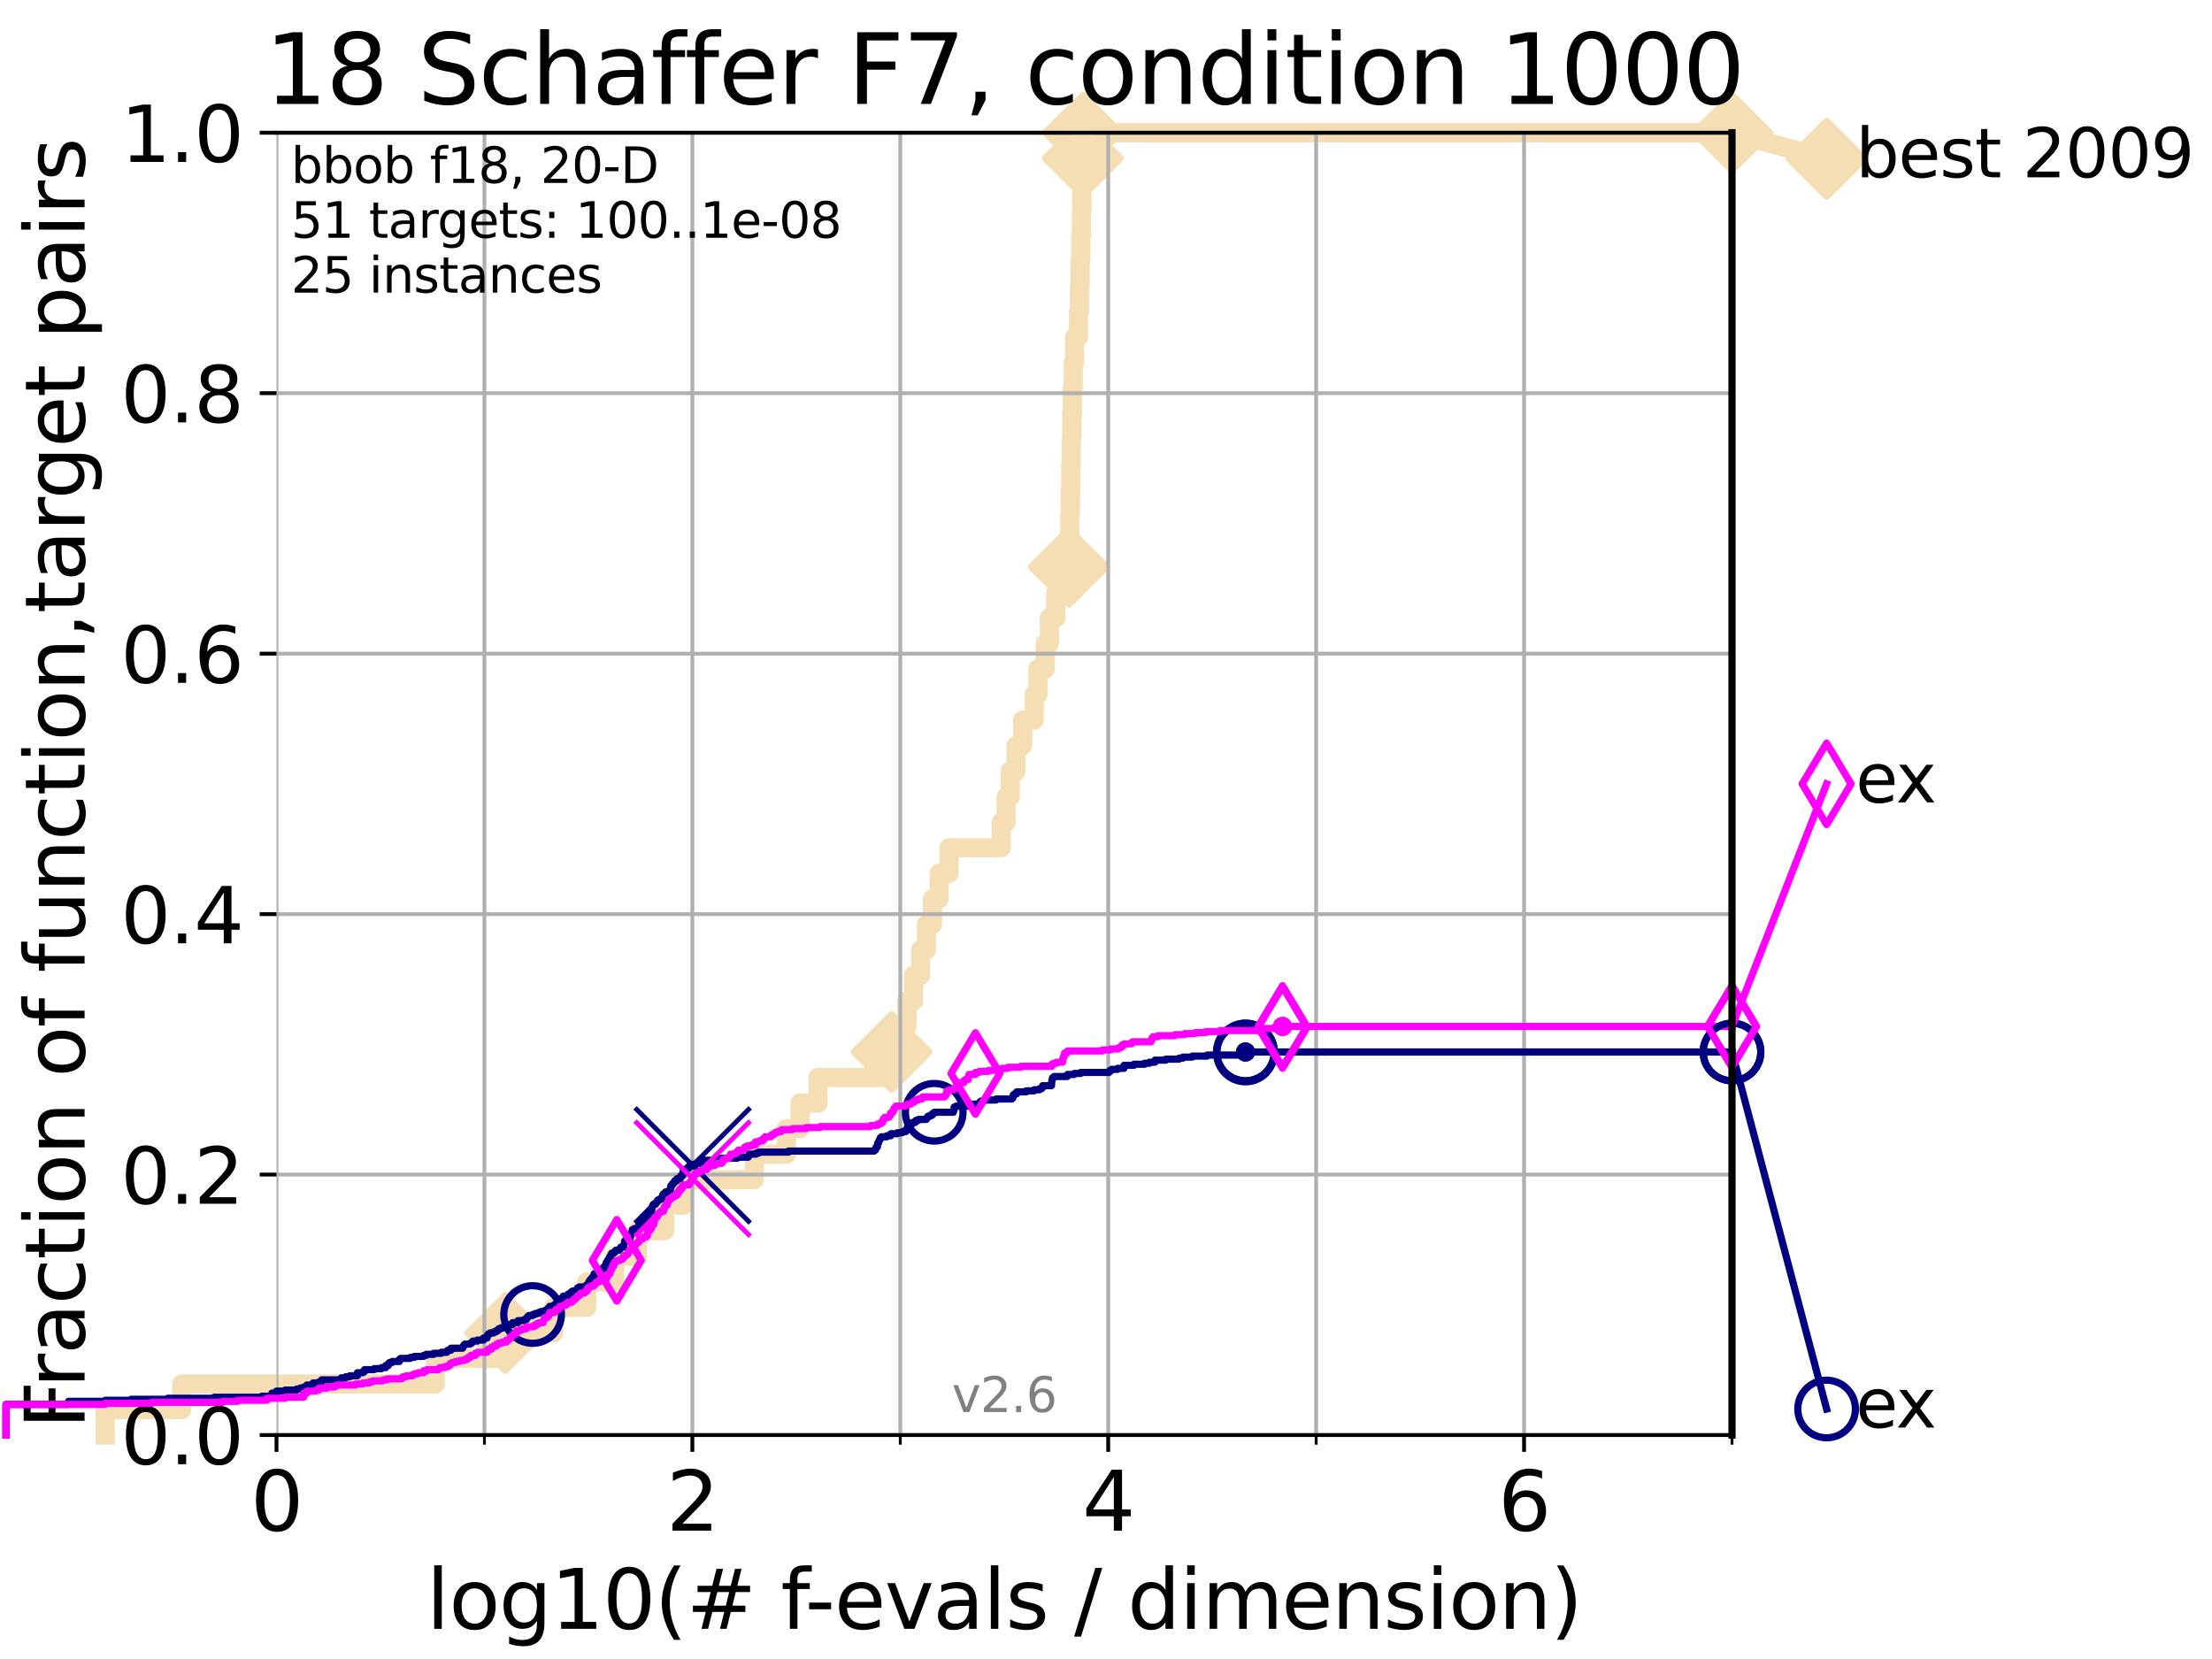 <?xml version="1.0" encoding="utf-8" standalone="no"?>
<!DOCTYPE svg PUBLIC "-//W3C//DTD SVG 1.1//EN"
  "http://www.w3.org/Graphics/SVG/1.1/DTD/svg11.dtd">
<svg xmlns:xlink="http://www.w3.org/1999/xlink" width="460.8pt" height="345.6pt" viewBox="0 0 460.8 345.6" xmlns="http://www.w3.org/2000/svg" version="1.1">
 <defs>
  <style type="text/css">*{stroke-linejoin: round; stroke-linecap: butt}</style>
 </defs>
 <g id="figure_1">
  <g id="patch_1">
   <path d="M 0 345.6 
L 460.8 345.6 
L 460.8 0 
L 0 0 
z
" style="fill: #ffffff"/>
  </g>
  <g id="axes_1">
   <g id="patch_2">
    <path d="M 57.6 298.944 
L 360.806 298.944 
L 360.806 27.648 
L 57.6 27.648 
z
" style="fill: #ffffff"/>
   </g>
   <g id="line2d_1">
    <path d="M 21.912 298.944 
L 21.912 293.624 
L 37.851 293.624 
L 37.851 288.305 
L 90.668 288.305 
L 90.668 282.985 
L 105.263 282.985 
L 105.263 277.666 
L 115.315 277.666 
L 115.315 272.346 
L 122.229 272.346 
L 122.229 267.027 
L 128.023 267.027 
L 128.023 261.707 
L 132.812 261.707 
L 132.812 256.388 
L 138.477 256.388 
L 138.477 251.068 
L 142.425 251.068 
L 142.425 245.749 
L 157.137 245.749 
L 157.137 240.429 
L 163.83 240.429 
L 163.83 235.11 
L 166.656 235.11 
L 166.656 229.79 
L 170.391 229.79 
L 170.391 224.471 
L 185.752 224.471 
L 185.752 219.151 
L 187.128 219.151 
L 187.128 213.832 
L 188.929 213.832 
L 188.929 208.512 
L 190.322 208.512 
L 190.322 203.192 
L 191.786 203.192 
L 191.786 197.873 
L 192.995 197.873 
L 192.995 192.553 
L 194.244 192.553 
L 194.244 187.234 
L 195.644 187.234 
L 195.644 181.914 
L 197.71 181.914 
L 197.71 176.595 
L 208.56 176.595 
L 208.56 171.275 
L 209.596 171.275 
L 209.596 165.956 
L 210.447 165.956 
L 210.447 160.636 
L 211.662 160.636 
L 211.662 155.317 
L 213.039 155.317 
L 213.039 149.997 
L 215.437 149.997 
L 215.437 144.678 
L 216.212 144.678 
L 216.212 139.358 
L 217.735 139.358 
L 217.735 134.039 
L 218.613 134.039 
L 218.613 128.719 
L 219.951 128.719 
L 219.951 123.4 
L 220.273 123.4 
L 220.273 118.08 
L 222.66 118.08 
L 222.66 112.76 
L 222.844 112.76 
L 222.844 107.441 
L 222.972 107.441 
L 222.972 102.121 
L 223.078 102.121 
L 223.078 96.802 
L 223.157 96.802 
L 223.157 91.482 
L 223.258 91.482 
L 223.258 86.163 
L 223.386 86.163 
L 223.386 80.843 
L 223.565 80.843 
L 223.565 75.524 
L 223.849 75.524 
L 223.849 70.204 
L 224.676 70.204 
L 224.676 64.885 
L 224.873 64.885 
L 224.873 59.565 
L 225.009 59.565 
L 225.009 54.246 
L 225.16 54.246 
L 225.16 48.926 
L 225.262 48.926 
L 225.262 43.607 
L 225.376 43.607 
L 225.376 38.287 
L 225.475 38.287 
L 225.475 32.968 
L 225.579 32.968 
L 225.579 27.648 
L 360.806 27.648 
" style="fill: none; stroke: #f5deb3; stroke-width: 4; stroke-linecap: square"/>
   </g>
   <g id="line2d_2">
    <defs>
     <path id="mba605bbb04" d="M -0 7.778 
L 7.778 0 
L 0 -7.778 
L -7.778 -0 
z
" style="stroke: #f5deb3; stroke-width: 1.5; stroke-linejoin: miter"/>
    </defs>
    <g>
     <use xlink:href="#mba605bbb04" x="105.263" y="277.666" style="fill: #f5deb3; stroke: #f5deb3; stroke-width: 1.5; stroke-linejoin: miter"/>
     <use xlink:href="#mba605bbb04" x="185.752" y="219.151" style="fill: #f5deb3; stroke: #f5deb3; stroke-width: 1.5; stroke-linejoin: miter"/>
     <use xlink:href="#mba605bbb04" x="222.66" y="118.08" style="fill: #f5deb3; stroke: #f5deb3; stroke-width: 1.5; stroke-linejoin: miter"/>
     <use xlink:href="#mba605bbb04" x="225.579" y="32.968" style="fill: #f5deb3; stroke: #f5deb3; stroke-width: 1.5; stroke-linejoin: miter"/>
     <use xlink:href="#mba605bbb04" x="225.579" y="27.648" style="fill: #f5deb3; stroke: #f5deb3; stroke-width: 1.5; stroke-linejoin: miter"/>
     <use xlink:href="#mba605bbb04" x="360.806" y="27.648" style="fill: #f5deb3; stroke: #f5deb3; stroke-width: 1.5; stroke-linejoin: miter"/>
    </g>
   </g>
   <g id="line2d_3">
    <path style="fill: none; stroke: #f5deb3; stroke-width: 4; stroke-linecap: square"/>
    <g/>
   </g>
   <g id="line2d_4">
    <path d="M 360.806 27.648 
L 380.515 33.074 
" style="fill: none; stroke: #f5deb3; stroke-width: 4; stroke-linecap: square"/>
    <g>
     <use xlink:href="#mba605bbb04" x="360.806" y="27.648" style="fill: #f5deb3; stroke: #f5deb3; stroke-width: 1.5; stroke-linejoin: miter"/>
     <use xlink:href="#mba605bbb04" x="380.515" y="33.074" style="fill: #f5deb3; stroke: #f5deb3; stroke-width: 1.5; stroke-linejoin: miter"/>
    </g>
   </g>
   <g id="matplotlib.axis_1">
    <g id="xtick_1">
     <g id="line2d_5">
      <path d="M 57.6 298.944 
L 57.6 27.648 
" clip-path="url(#pf783a9d2e0)" style="fill: none; stroke: #b0b0b0; stroke-width: 0.8; stroke-linecap: square"/>
     </g>
     <g id="line2d_6">
      <defs>
       <path id="mb8d4fe29da" d="M 0 0 
L 0 3.5 
" style="stroke: #000000; stroke-width: 0.8"/>
      </defs>
      <g>
       <use xlink:href="#mb8d4fe29da" x="57.6" y="298.944" style="stroke: #000000; stroke-width: 0.8"/>
      </g>
     </g>
     <g id="text_1">
      <!-- 0 -->
      <g transform="translate(52.192 318.861)scale(0.17 -0.17)">
       <defs>
        <path id="DejaVuSans-30" d="M 2034 4250 
Q 1547 4250 1301 3770 
Q 1056 3291 1056 2328 
Q 1056 1369 1301 889 
Q 1547 409 2034 409 
Q 2525 409 2770 889 
Q 3016 1369 3016 2328 
Q 3016 3291 2770 3770 
Q 2525 4250 2034 4250 
z
M 2034 4750 
Q 2819 4750 3233 4129 
Q 3647 3509 3647 2328 
Q 3647 1150 3233 529 
Q 2819 -91 2034 -91 
Q 1250 -91 836 529 
Q 422 1150 422 2328 
Q 422 3509 836 4129 
Q 1250 4750 2034 4750 
z
" transform="scale(0.016)"/>
       </defs>
       <use xlink:href="#DejaVuSans-30"/>
      </g>
     </g>
    </g>
    <g id="xtick_2">
     <g id="line2d_7">
      <path d="M 144.23 298.944 
L 144.23 27.648 
" clip-path="url(#pf783a9d2e0)" style="fill: none; stroke: #b0b0b0; stroke-width: 0.8; stroke-linecap: square"/>
     </g>
     <g id="line2d_8">
      <g>
       <use xlink:href="#mb8d4fe29da" x="144.23" y="298.944" style="stroke: #000000; stroke-width: 0.8"/>
      </g>
     </g>
     <g id="text_2">
      <!-- 2 -->
      <g transform="translate(138.822 318.861)scale(0.17 -0.17)">
       <defs>
        <path id="DejaVuSans-32" d="M 1228 531 
L 3431 531 
L 3431 0 
L 469 0 
L 469 531 
Q 828 903 1448 1529 
Q 2069 2156 2228 2338 
Q 2531 2678 2651 2914 
Q 2772 3150 2772 3378 
Q 2772 3750 2511 3984 
Q 2250 4219 1831 4219 
Q 1534 4219 1204 4116 
Q 875 4013 500 3803 
L 500 4441 
Q 881 4594 1212 4672 
Q 1544 4750 1819 4750 
Q 2544 4750 2975 4387 
Q 3406 4025 3406 3419 
Q 3406 3131 3298 2873 
Q 3191 2616 2906 2266 
Q 2828 2175 2409 1742 
Q 1991 1309 1228 531 
z
" transform="scale(0.016)"/>
       </defs>
       <use xlink:href="#DejaVuSans-32"/>
      </g>
     </g>
    </g>
    <g id="xtick_3">
     <g id="line2d_9">
      <path d="M 230.861 298.944 
L 230.861 27.648 
" clip-path="url(#pf783a9d2e0)" style="fill: none; stroke: #b0b0b0; stroke-width: 0.8; stroke-linecap: square"/>
     </g>
     <g id="line2d_10">
      <g>
       <use xlink:href="#mb8d4fe29da" x="230.861" y="298.944" style="stroke: #000000; stroke-width: 0.8"/>
      </g>
     </g>
     <g id="text_3">
      <!-- 4 -->
      <g transform="translate(225.453 318.861)scale(0.17 -0.17)">
       <defs>
        <path id="DejaVuSans-34" d="M 2419 4116 
L 825 1625 
L 2419 1625 
L 2419 4116 
z
M 2253 4666 
L 3047 4666 
L 3047 1625 
L 3713 1625 
L 3713 1100 
L 3047 1100 
L 3047 0 
L 2419 0 
L 2419 1100 
L 313 1100 
L 313 1709 
L 2253 4666 
z
" transform="scale(0.016)"/>
       </defs>
       <use xlink:href="#DejaVuSans-34"/>
      </g>
     </g>
    </g>
    <g id="xtick_4">
     <g id="line2d_11">
      <path d="M 317.491 298.944 
L 317.491 27.648 
" clip-path="url(#pf783a9d2e0)" style="fill: none; stroke: #b0b0b0; stroke-width: 0.8; stroke-linecap: square"/>
     </g>
     <g id="line2d_12">
      <g>
       <use xlink:href="#mb8d4fe29da" x="317.491" y="298.944" style="stroke: #000000; stroke-width: 0.8"/>
      </g>
     </g>
     <g id="text_4">
      <!-- 6 -->
      <g transform="translate(312.083 318.861)scale(0.17 -0.17)">
       <defs>
        <path id="DejaVuSans-36" d="M 2113 2584 
Q 1688 2584 1439 2293 
Q 1191 2003 1191 1497 
Q 1191 994 1439 701 
Q 1688 409 2113 409 
Q 2538 409 2786 701 
Q 3034 994 3034 1497 
Q 3034 2003 2786 2293 
Q 2538 2584 2113 2584 
z
M 3366 4563 
L 3366 3988 
Q 3128 4100 2886 4159 
Q 2644 4219 2406 4219 
Q 1781 4219 1451 3797 
Q 1122 3375 1075 2522 
Q 1259 2794 1537 2939 
Q 1816 3084 2150 3084 
Q 2853 3084 3261 2657 
Q 3669 2231 3669 1497 
Q 3669 778 3244 343 
Q 2819 -91 2113 -91 
Q 1303 -91 875 529 
Q 447 1150 447 2328 
Q 447 3434 972 4092 
Q 1497 4750 2381 4750 
Q 2619 4750 2861 4703 
Q 3103 4656 3366 4563 
z
" transform="scale(0.016)"/>
       </defs>
       <use xlink:href="#DejaVuSans-36"/>
      </g>
     </g>
    </g>
    <g id="xtick_5">
     <g id="line2d_13">
      <path d="M 100.915 298.944 
L 100.915 27.648 
" clip-path="url(#pf783a9d2e0)" style="fill: none; stroke: #b0b0b0; stroke-width: 0.8; stroke-linecap: square"/>
     </g>
     <g id="line2d_14">
      <defs>
       <path id="mcd663e1b2a" d="M 0 0 
L 0 2 
" style="stroke: #000000; stroke-width: 0.6"/>
      </defs>
      <g>
       <use xlink:href="#mcd663e1b2a" x="100.915" y="298.944" style="stroke: #000000; stroke-width: 0.6"/>
      </g>
     </g>
    </g>
    <g id="xtick_6">
     <g id="line2d_15">
      <path d="M 187.546 298.944 
L 187.546 27.648 
" clip-path="url(#pf783a9d2e0)" style="fill: none; stroke: #b0b0b0; stroke-width: 0.8; stroke-linecap: square"/>
     </g>
     <g id="line2d_16">
      <g>
       <use xlink:href="#mcd663e1b2a" x="187.546" y="298.944" style="stroke: #000000; stroke-width: 0.6"/>
      </g>
     </g>
    </g>
    <g id="xtick_7">
     <g id="line2d_17">
      <path d="M 274.176 298.944 
L 274.176 27.648 
" clip-path="url(#pf783a9d2e0)" style="fill: none; stroke: #b0b0b0; stroke-width: 0.8; stroke-linecap: square"/>
     </g>
     <g id="line2d_18">
      <g>
       <use xlink:href="#mcd663e1b2a" x="274.176" y="298.944" style="stroke: #000000; stroke-width: 0.6"/>
      </g>
     </g>
    </g>
    <g id="xtick_8">
     <g id="line2d_19">
      <path d="M 360.806 298.944 
L 360.806 27.648 
" clip-path="url(#pf783a9d2e0)" style="fill: none; stroke: #b0b0b0; stroke-width: 0.8; stroke-linecap: square"/>
     </g>
     <g id="line2d_20">
      <g>
       <use xlink:href="#mcd663e1b2a" x="360.806" y="298.944" style="stroke: #000000; stroke-width: 0.6"/>
      </g>
     </g>
    </g>
    <g id="text_5">
     <!-- log10(# f-evals / dimension) -->
     <g transform="translate(88.823 339.314)scale(0.17 -0.17)">
      <defs>
       <path id="DejaVuSans-6c" d="M 603 4863 
L 1178 4863 
L 1178 0 
L 603 0 
L 603 4863 
z
" transform="scale(0.016)"/>
       <path id="DejaVuSans-6f" d="M 1959 3097 
Q 1497 3097 1228 2736 
Q 959 2375 959 1747 
Q 959 1119 1226 758 
Q 1494 397 1959 397 
Q 2419 397 2687 759 
Q 2956 1122 2956 1747 
Q 2956 2369 2687 2733 
Q 2419 3097 1959 3097 
z
M 1959 3584 
Q 2709 3584 3137 3096 
Q 3566 2609 3566 1747 
Q 3566 888 3137 398 
Q 2709 -91 1959 -91 
Q 1206 -91 779 398 
Q 353 888 353 1747 
Q 353 2609 779 3096 
Q 1206 3584 1959 3584 
z
" transform="scale(0.016)"/>
       <path id="DejaVuSans-67" d="M 2906 1791 
Q 2906 2416 2648 2759 
Q 2391 3103 1925 3103 
Q 1463 3103 1205 2759 
Q 947 2416 947 1791 
Q 947 1169 1205 825 
Q 1463 481 1925 481 
Q 2391 481 2648 825 
Q 2906 1169 2906 1791 
z
M 3481 434 
Q 3481 -459 3084 -895 
Q 2688 -1331 1869 -1331 
Q 1566 -1331 1297 -1286 
Q 1028 -1241 775 -1147 
L 775 -588 
Q 1028 -725 1275 -790 
Q 1522 -856 1778 -856 
Q 2344 -856 2625 -561 
Q 2906 -266 2906 331 
L 2906 616 
Q 2728 306 2450 153 
Q 2172 0 1784 0 
Q 1141 0 747 490 
Q 353 981 353 1791 
Q 353 2603 747 3093 
Q 1141 3584 1784 3584 
Q 2172 3584 2450 3431 
Q 2728 3278 2906 2969 
L 2906 3500 
L 3481 3500 
L 3481 434 
z
" transform="scale(0.016)"/>
       <path id="DejaVuSans-31" d="M 794 531 
L 1825 531 
L 1825 4091 
L 703 3866 
L 703 4441 
L 1819 4666 
L 2450 4666 
L 2450 531 
L 3481 531 
L 3481 0 
L 794 0 
L 794 531 
z
" transform="scale(0.016)"/>
       <path id="DejaVuSans-28" d="M 1984 4856 
Q 1566 4138 1362 3434 
Q 1159 2731 1159 2009 
Q 1159 1288 1364 580 
Q 1569 -128 1984 -844 
L 1484 -844 
Q 1016 -109 783 600 
Q 550 1309 550 2009 
Q 550 2706 781 3412 
Q 1013 4119 1484 4856 
L 1984 4856 
z
" transform="scale(0.016)"/>
       <path id="DejaVuSans-23" d="M 3272 2816 
L 2363 2816 
L 2100 1772 
L 3016 1772 
L 3272 2816 
z
M 2803 4594 
L 2478 3297 
L 3391 3297 
L 3719 4594 
L 4219 4594 
L 3897 3297 
L 4872 3297 
L 4872 2816 
L 3775 2816 
L 3519 1772 
L 4513 1772 
L 4513 1294 
L 3397 1294 
L 3072 0 
L 2572 0 
L 2894 1294 
L 1978 1294 
L 1656 0 
L 1153 0 
L 1478 1294 
L 494 1294 
L 494 1772 
L 1594 1772 
L 1856 2816 
L 850 2816 
L 850 3297 
L 1978 3297 
L 2297 4594 
L 2803 4594 
z
" transform="scale(0.016)"/>
       <path id="DejaVuSans-20" transform="scale(0.016)"/>
       <path id="DejaVuSans-66" d="M 2375 4863 
L 2375 4384 
L 1825 4384 
Q 1516 4384 1395 4259 
Q 1275 4134 1275 3809 
L 1275 3500 
L 2222 3500 
L 2222 3053 
L 1275 3053 
L 1275 0 
L 697 0 
L 697 3053 
L 147 3053 
L 147 3500 
L 697 3500 
L 697 3744 
Q 697 4328 969 4595 
Q 1241 4863 1831 4863 
L 2375 4863 
z
" transform="scale(0.016)"/>
       <path id="DejaVuSans-2d" d="M 313 2009 
L 1997 2009 
L 1997 1497 
L 313 1497 
L 313 2009 
z
" transform="scale(0.016)"/>
       <path id="DejaVuSans-65" d="M 3597 1894 
L 3597 1613 
L 953 1613 
Q 991 1019 1311 708 
Q 1631 397 2203 397 
Q 2534 397 2845 478 
Q 3156 559 3463 722 
L 3463 178 
Q 3153 47 2828 -22 
Q 2503 -91 2169 -91 
Q 1331 -91 842 396 
Q 353 884 353 1716 
Q 353 2575 817 3079 
Q 1281 3584 2069 3584 
Q 2775 3584 3186 3129 
Q 3597 2675 3597 1894 
z
M 3022 2063 
Q 3016 2534 2758 2815 
Q 2500 3097 2075 3097 
Q 1594 3097 1305 2825 
Q 1016 2553 972 2059 
L 3022 2063 
z
" transform="scale(0.016)"/>
       <path id="DejaVuSans-76" d="M 191 3500 
L 800 3500 
L 1894 563 
L 2988 3500 
L 3597 3500 
L 2284 0 
L 1503 0 
L 191 3500 
z
" transform="scale(0.016)"/>
       <path id="DejaVuSans-61" d="M 2194 1759 
Q 1497 1759 1228 1600 
Q 959 1441 959 1056 
Q 959 750 1161 570 
Q 1363 391 1709 391 
Q 2188 391 2477 730 
Q 2766 1069 2766 1631 
L 2766 1759 
L 2194 1759 
z
M 3341 1997 
L 3341 0 
L 2766 0 
L 2766 531 
Q 2569 213 2275 61 
Q 1981 -91 1556 -91 
Q 1019 -91 701 211 
Q 384 513 384 1019 
Q 384 1609 779 1909 
Q 1175 2209 1959 2209 
L 2766 2209 
L 2766 2266 
Q 2766 2663 2505 2880 
Q 2244 3097 1772 3097 
Q 1472 3097 1187 3025 
Q 903 2953 641 2809 
L 641 3341 
Q 956 3463 1253 3523 
Q 1550 3584 1831 3584 
Q 2591 3584 2966 3190 
Q 3341 2797 3341 1997 
z
" transform="scale(0.016)"/>
       <path id="DejaVuSans-73" d="M 2834 3397 
L 2834 2853 
Q 2591 2978 2328 3040 
Q 2066 3103 1784 3103 
Q 1356 3103 1142 2972 
Q 928 2841 928 2578 
Q 928 2378 1081 2264 
Q 1234 2150 1697 2047 
L 1894 2003 
Q 2506 1872 2764 1633 
Q 3022 1394 3022 966 
Q 3022 478 2636 193 
Q 2250 -91 1575 -91 
Q 1294 -91 989 -36 
Q 684 19 347 128 
L 347 722 
Q 666 556 975 473 
Q 1284 391 1588 391 
Q 1994 391 2212 530 
Q 2431 669 2431 922 
Q 2431 1156 2273 1281 
Q 2116 1406 1581 1522 
L 1381 1569 
Q 847 1681 609 1914 
Q 372 2147 372 2553 
Q 372 3047 722 3315 
Q 1072 3584 1716 3584 
Q 2034 3584 2315 3537 
Q 2597 3491 2834 3397 
z
" transform="scale(0.016)"/>
       <path id="DejaVuSans-2f" d="M 1625 4666 
L 2156 4666 
L 531 -594 
L 0 -594 
L 1625 4666 
z
" transform="scale(0.016)"/>
       <path id="DejaVuSans-64" d="M 2906 2969 
L 2906 4863 
L 3481 4863 
L 3481 0 
L 2906 0 
L 2906 525 
Q 2725 213 2448 61 
Q 2172 -91 1784 -91 
Q 1150 -91 751 415 
Q 353 922 353 1747 
Q 353 2572 751 3078 
Q 1150 3584 1784 3584 
Q 2172 3584 2448 3432 
Q 2725 3281 2906 2969 
z
M 947 1747 
Q 947 1113 1208 752 
Q 1469 391 1925 391 
Q 2381 391 2643 752 
Q 2906 1113 2906 1747 
Q 2906 2381 2643 2742 
Q 2381 3103 1925 3103 
Q 1469 3103 1208 2742 
Q 947 2381 947 1747 
z
" transform="scale(0.016)"/>
       <path id="DejaVuSans-69" d="M 603 3500 
L 1178 3500 
L 1178 0 
L 603 0 
L 603 3500 
z
M 603 4863 
L 1178 4863 
L 1178 4134 
L 603 4134 
L 603 4863 
z
" transform="scale(0.016)"/>
       <path id="DejaVuSans-6d" d="M 3328 2828 
Q 3544 3216 3844 3400 
Q 4144 3584 4550 3584 
Q 5097 3584 5394 3201 
Q 5691 2819 5691 2113 
L 5691 0 
L 5113 0 
L 5113 2094 
Q 5113 2597 4934 2840 
Q 4756 3084 4391 3084 
Q 3944 3084 3684 2787 
Q 3425 2491 3425 1978 
L 3425 0 
L 2847 0 
L 2847 2094 
Q 2847 2600 2669 2842 
Q 2491 3084 2119 3084 
Q 1678 3084 1418 2786 
Q 1159 2488 1159 1978 
L 1159 0 
L 581 0 
L 581 3500 
L 1159 3500 
L 1159 2956 
Q 1356 3278 1631 3431 
Q 1906 3584 2284 3584 
Q 2666 3584 2933 3390 
Q 3200 3197 3328 2828 
z
" transform="scale(0.016)"/>
       <path id="DejaVuSans-6e" d="M 3513 2113 
L 3513 0 
L 2938 0 
L 2938 2094 
Q 2938 2591 2744 2837 
Q 2550 3084 2163 3084 
Q 1697 3084 1428 2787 
Q 1159 2491 1159 1978 
L 1159 0 
L 581 0 
L 581 3500 
L 1159 3500 
L 1159 2956 
Q 1366 3272 1645 3428 
Q 1925 3584 2291 3584 
Q 2894 3584 3203 3211 
Q 3513 2838 3513 2113 
z
" transform="scale(0.016)"/>
       <path id="DejaVuSans-29" d="M 513 4856 
L 1013 4856 
Q 1481 4119 1714 3412 
Q 1947 2706 1947 2009 
Q 1947 1309 1714 600 
Q 1481 -109 1013 -844 
L 513 -844 
Q 928 -128 1133 580 
Q 1338 1288 1338 2009 
Q 1338 2731 1133 3434 
Q 928 4138 513 4856 
z
" transform="scale(0.016)"/>
      </defs>
      <use xlink:href="#DejaVuSans-6c"/>
      <use xlink:href="#DejaVuSans-6f" x="27.783"/>
      <use xlink:href="#DejaVuSans-67" x="88.965"/>
      <use xlink:href="#DejaVuSans-31" x="152.441"/>
      <use xlink:href="#DejaVuSans-30" x="216.064"/>
      <use xlink:href="#DejaVuSans-28" x="279.688"/>
      <use xlink:href="#DejaVuSans-23" x="318.701"/>
      <use xlink:href="#DejaVuSans-20" x="402.49"/>
      <use xlink:href="#DejaVuSans-66" x="434.277"/>
      <use xlink:href="#DejaVuSans-2d" x="463.982"/>
      <use xlink:href="#DejaVuSans-65" x="500.066"/>
      <use xlink:href="#DejaVuSans-76" x="561.59"/>
      <use xlink:href="#DejaVuSans-61" x="620.77"/>
      <use xlink:href="#DejaVuSans-6c" x="682.049"/>
      <use xlink:href="#DejaVuSans-73" x="709.832"/>
      <use xlink:href="#DejaVuSans-20" x="761.932"/>
      <use xlink:href="#DejaVuSans-2f" x="793.719"/>
      <use xlink:href="#DejaVuSans-20" x="827.41"/>
      <use xlink:href="#DejaVuSans-64" x="859.197"/>
      <use xlink:href="#DejaVuSans-69" x="922.674"/>
      <use xlink:href="#DejaVuSans-6d" x="950.457"/>
      <use xlink:href="#DejaVuSans-65" x="1047.869"/>
      <use xlink:href="#DejaVuSans-6e" x="1109.393"/>
      <use xlink:href="#DejaVuSans-73" x="1172.771"/>
      <use xlink:href="#DejaVuSans-69" x="1224.871"/>
      <use xlink:href="#DejaVuSans-6f" x="1252.654"/>
      <use xlink:href="#DejaVuSans-6e" x="1313.836"/>
      <use xlink:href="#DejaVuSans-29" x="1377.215"/>
     </g>
    </g>
   </g>
   <g id="matplotlib.axis_2">
    <g id="ytick_1">
     <g id="line2d_21">
      <path d="M 57.6 298.944 
L 360.806 298.944 
" clip-path="url(#pf783a9d2e0)" style="fill: none; stroke: #b0b0b0; stroke-width: 0.8; stroke-linecap: square"/>
     </g>
     <g id="line2d_22">
      <defs>
       <path id="m9acea0e000" d="M 0 0 
L -3.5 0 
" style="stroke: #000000; stroke-width: 0.8"/>
      </defs>
      <g>
       <use xlink:href="#m9acea0e000" x="57.6" y="298.944" style="stroke: #000000; stroke-width: 0.8"/>
      </g>
     </g>
     <g id="text_6">
      <!-- 0.0 -->
      <g transform="translate(25.155 305.023)scale(0.16 -0.16)">
       <defs>
        <path id="DejaVuSans-2e" d="M 684 794 
L 1344 794 
L 1344 0 
L 684 0 
L 684 794 
z
" transform="scale(0.016)"/>
       </defs>
       <use xlink:href="#DejaVuSans-30"/>
       <use xlink:href="#DejaVuSans-2e" x="63.623"/>
       <use xlink:href="#DejaVuSans-30" x="95.41"/>
      </g>
     </g>
    </g>
    <g id="ytick_2">
     <g id="line2d_23">
      <path d="M 57.6 244.685 
L 360.806 244.685 
" clip-path="url(#pf783a9d2e0)" style="fill: none; stroke: #b0b0b0; stroke-width: 0.8; stroke-linecap: square"/>
     </g>
     <g id="line2d_24">
      <g>
       <use xlink:href="#m9acea0e000" x="57.6" y="244.685" style="stroke: #000000; stroke-width: 0.8"/>
      </g>
     </g>
     <g id="text_7">
      <!-- 0.2 -->
      <g transform="translate(25.155 250.764)scale(0.16 -0.16)">
       <use xlink:href="#DejaVuSans-30"/>
       <use xlink:href="#DejaVuSans-2e" x="63.623"/>
       <use xlink:href="#DejaVuSans-32" x="95.41"/>
      </g>
     </g>
    </g>
    <g id="ytick_3">
     <g id="line2d_25">
      <path d="M 57.6 190.426 
L 360.806 190.426 
" clip-path="url(#pf783a9d2e0)" style="fill: none; stroke: #b0b0b0; stroke-width: 0.8; stroke-linecap: square"/>
     </g>
     <g id="line2d_26">
      <g>
       <use xlink:href="#m9acea0e000" x="57.6" y="190.426" style="stroke: #000000; stroke-width: 0.8"/>
      </g>
     </g>
     <g id="text_8">
      <!-- 0.4 -->
      <g transform="translate(25.155 196.504)scale(0.16 -0.16)">
       <use xlink:href="#DejaVuSans-30"/>
       <use xlink:href="#DejaVuSans-2e" x="63.623"/>
       <use xlink:href="#DejaVuSans-34" x="95.41"/>
      </g>
     </g>
    </g>
    <g id="ytick_4">
     <g id="line2d_27">
      <path d="M 57.6 136.166 
L 360.806 136.166 
" clip-path="url(#pf783a9d2e0)" style="fill: none; stroke: #b0b0b0; stroke-width: 0.8; stroke-linecap: square"/>
     </g>
     <g id="line2d_28">
      <g>
       <use xlink:href="#m9acea0e000" x="57.6" y="136.166" style="stroke: #000000; stroke-width: 0.8"/>
      </g>
     </g>
     <g id="text_9">
      <!-- 0.6 -->
      <g transform="translate(25.155 142.245)scale(0.16 -0.16)">
       <use xlink:href="#DejaVuSans-30"/>
       <use xlink:href="#DejaVuSans-2e" x="63.623"/>
       <use xlink:href="#DejaVuSans-36" x="95.41"/>
      </g>
     </g>
    </g>
    <g id="ytick_5">
     <g id="line2d_29">
      <path d="M 57.6 81.907 
L 360.806 81.907 
" clip-path="url(#pf783a9d2e0)" style="fill: none; stroke: #b0b0b0; stroke-width: 0.8; stroke-linecap: square"/>
     </g>
     <g id="line2d_30">
      <g>
       <use xlink:href="#m9acea0e000" x="57.6" y="81.907" style="stroke: #000000; stroke-width: 0.8"/>
      </g>
     </g>
     <g id="text_10">
      <!-- 0.8 -->
      <g transform="translate(25.155 87.986)scale(0.16 -0.16)">
       <defs>
        <path id="DejaVuSans-38" d="M 2034 2216 
Q 1584 2216 1326 1975 
Q 1069 1734 1069 1313 
Q 1069 891 1326 650 
Q 1584 409 2034 409 
Q 2484 409 2743 651 
Q 3003 894 3003 1313 
Q 3003 1734 2745 1975 
Q 2488 2216 2034 2216 
z
M 1403 2484 
Q 997 2584 770 2862 
Q 544 3141 544 3541 
Q 544 4100 942 4425 
Q 1341 4750 2034 4750 
Q 2731 4750 3128 4425 
Q 3525 4100 3525 3541 
Q 3525 3141 3298 2862 
Q 3072 2584 2669 2484 
Q 3125 2378 3379 2068 
Q 3634 1759 3634 1313 
Q 3634 634 3220 271 
Q 2806 -91 2034 -91 
Q 1263 -91 848 271 
Q 434 634 434 1313 
Q 434 1759 690 2068 
Q 947 2378 1403 2484 
z
M 1172 3481 
Q 1172 3119 1398 2916 
Q 1625 2713 2034 2713 
Q 2441 2713 2670 2916 
Q 2900 3119 2900 3481 
Q 2900 3844 2670 4047 
Q 2441 4250 2034 4250 
Q 1625 4250 1398 4047 
Q 1172 3844 1172 3481 
z
" transform="scale(0.016)"/>
       </defs>
       <use xlink:href="#DejaVuSans-30"/>
       <use xlink:href="#DejaVuSans-2e" x="63.623"/>
       <use xlink:href="#DejaVuSans-38" x="95.41"/>
      </g>
     </g>
    </g>
    <g id="ytick_6">
     <g id="line2d_31">
      <path d="M 57.6 27.648 
L 360.806 27.648 
" clip-path="url(#pf783a9d2e0)" style="fill: none; stroke: #b0b0b0; stroke-width: 0.8; stroke-linecap: square"/>
     </g>
     <g id="line2d_32">
      <g>
       <use xlink:href="#m9acea0e000" x="57.6" y="27.648" style="stroke: #000000; stroke-width: 0.8"/>
      </g>
     </g>
     <g id="text_11">
      <!-- 1.0 -->
      <g transform="translate(25.155 33.727)scale(0.16 -0.16)">
       <use xlink:href="#DejaVuSans-31"/>
       <use xlink:href="#DejaVuSans-2e" x="63.623"/>
       <use xlink:href="#DejaVuSans-30" x="95.41"/>
      </g>
     </g>
    </g>
    <g id="text_12">
     <!-- Fraction of function,target pairs -->
     <g transform="translate(17.62 297.681)rotate(-90)scale(0.17 -0.17)">
      <defs>
       <path id="DejaVuSans-46" d="M 628 4666 
L 3309 4666 
L 3309 4134 
L 1259 4134 
L 1259 2759 
L 3109 2759 
L 3109 2228 
L 1259 2228 
L 1259 0 
L 628 0 
L 628 4666 
z
" transform="scale(0.016)"/>
       <path id="DejaVuSans-72" d="M 2631 2963 
Q 2534 3019 2420 3045 
Q 2306 3072 2169 3072 
Q 1681 3072 1420 2755 
Q 1159 2438 1159 1844 
L 1159 0 
L 581 0 
L 581 3500 
L 1159 3500 
L 1159 2956 
Q 1341 3275 1631 3429 
Q 1922 3584 2338 3584 
Q 2397 3584 2469 3576 
Q 2541 3569 2628 3553 
L 2631 2963 
z
" transform="scale(0.016)"/>
       <path id="DejaVuSans-63" d="M 3122 3366 
L 3122 2828 
Q 2878 2963 2633 3030 
Q 2388 3097 2138 3097 
Q 1578 3097 1268 2742 
Q 959 2388 959 1747 
Q 959 1106 1268 751 
Q 1578 397 2138 397 
Q 2388 397 2633 464 
Q 2878 531 3122 666 
L 3122 134 
Q 2881 22 2623 -34 
Q 2366 -91 2075 -91 
Q 1284 -91 818 406 
Q 353 903 353 1747 
Q 353 2603 823 3093 
Q 1294 3584 2113 3584 
Q 2378 3584 2631 3529 
Q 2884 3475 3122 3366 
z
" transform="scale(0.016)"/>
       <path id="DejaVuSans-74" d="M 1172 4494 
L 1172 3500 
L 2356 3500 
L 2356 3053 
L 1172 3053 
L 1172 1153 
Q 1172 725 1289 603 
Q 1406 481 1766 481 
L 2356 481 
L 2356 0 
L 1766 0 
Q 1100 0 847 248 
Q 594 497 594 1153 
L 594 3053 
L 172 3053 
L 172 3500 
L 594 3500 
L 594 4494 
L 1172 4494 
z
" transform="scale(0.016)"/>
       <path id="DejaVuSans-75" d="M 544 1381 
L 544 3500 
L 1119 3500 
L 1119 1403 
Q 1119 906 1312 657 
Q 1506 409 1894 409 
Q 2359 409 2629 706 
Q 2900 1003 2900 1516 
L 2900 3500 
L 3475 3500 
L 3475 0 
L 2900 0 
L 2900 538 
Q 2691 219 2414 64 
Q 2138 -91 1772 -91 
Q 1169 -91 856 284 
Q 544 659 544 1381 
z
M 1991 3584 
L 1991 3584 
z
" transform="scale(0.016)"/>
       <path id="DejaVuSans-2c" d="M 750 794 
L 1409 794 
L 1409 256 
L 897 -744 
L 494 -744 
L 750 256 
L 750 794 
z
" transform="scale(0.016)"/>
       <path id="DejaVuSans-70" d="M 1159 525 
L 1159 -1331 
L 581 -1331 
L 581 3500 
L 1159 3500 
L 1159 2969 
Q 1341 3281 1617 3432 
Q 1894 3584 2278 3584 
Q 2916 3584 3314 3078 
Q 3713 2572 3713 1747 
Q 3713 922 3314 415 
Q 2916 -91 2278 -91 
Q 1894 -91 1617 61 
Q 1341 213 1159 525 
z
M 3116 1747 
Q 3116 2381 2855 2742 
Q 2594 3103 2138 3103 
Q 1681 3103 1420 2742 
Q 1159 2381 1159 1747 
Q 1159 1113 1420 752 
Q 1681 391 2138 391 
Q 2594 391 2855 752 
Q 3116 1113 3116 1747 
z
" transform="scale(0.016)"/>
      </defs>
      <use xlink:href="#DejaVuSans-46"/>
      <use xlink:href="#DejaVuSans-72" x="50.27"/>
      <use xlink:href="#DejaVuSans-61" x="91.383"/>
      <use xlink:href="#DejaVuSans-63" x="152.662"/>
      <use xlink:href="#DejaVuSans-74" x="207.643"/>
      <use xlink:href="#DejaVuSans-69" x="246.852"/>
      <use xlink:href="#DejaVuSans-6f" x="274.635"/>
      <use xlink:href="#DejaVuSans-6e" x="335.816"/>
      <use xlink:href="#DejaVuSans-20" x="399.195"/>
      <use xlink:href="#DejaVuSans-6f" x="430.982"/>
      <use xlink:href="#DejaVuSans-66" x="492.164"/>
      <use xlink:href="#DejaVuSans-20" x="527.369"/>
      <use xlink:href="#DejaVuSans-66" x="559.156"/>
      <use xlink:href="#DejaVuSans-75" x="594.361"/>
      <use xlink:href="#DejaVuSans-6e" x="657.74"/>
      <use xlink:href="#DejaVuSans-63" x="721.119"/>
      <use xlink:href="#DejaVuSans-74" x="776.1"/>
      <use xlink:href="#DejaVuSans-69" x="815.309"/>
      <use xlink:href="#DejaVuSans-6f" x="843.092"/>
      <use xlink:href="#DejaVuSans-6e" x="904.273"/>
      <use xlink:href="#DejaVuSans-2c" x="967.652"/>
      <use xlink:href="#DejaVuSans-74" x="999.439"/>
      <use xlink:href="#DejaVuSans-61" x="1038.648"/>
      <use xlink:href="#DejaVuSans-72" x="1099.928"/>
      <use xlink:href="#DejaVuSans-67" x="1139.291"/>
      <use xlink:href="#DejaVuSans-65" x="1202.768"/>
      <use xlink:href="#DejaVuSans-74" x="1264.291"/>
      <use xlink:href="#DejaVuSans-20" x="1303.5"/>
      <use xlink:href="#DejaVuSans-70" x="1335.287"/>
      <use xlink:href="#DejaVuSans-61" x="1398.764"/>
      <use xlink:href="#DejaVuSans-69" x="1460.043"/>
      <use xlink:href="#DejaVuSans-72" x="1487.826"/>
      <use xlink:href="#DejaVuSans-73" x="1528.939"/>
     </g>
    </g>
   </g>
   <g id="line2d_33">
    <defs>
     <path id="m164ead5b44" d="M 0 1.5 
C 0.398 1.5 0.779 1.342 1.061 1.061 
C 1.342 0.779 1.5 0.398 1.5 0 
C 1.5 -0.398 1.342 -0.779 1.061 -1.061 
C 0.779 -1.342 0.398 -1.5 0 -1.5 
C -0.398 -1.5 -0.779 -1.342 -1.061 -1.061 
C -1.342 -0.779 -1.5 -0.398 -1.5 0 
C -1.5 0.398 -1.342 0.779 -1.061 1.061 
C -0.779 1.342 -0.398 1.5 0 1.5 
z
" style="stroke: #f5deb3"/>
    </defs>
    <g>
     <use xlink:href="#m164ead5b44" x="225.579" y="27.648" style="fill: #f5deb3; stroke: #f5deb3"/>
     <use xlink:href="#m164ead5b44" x="225.579" y="27.648" style="fill: #f5deb3; stroke: #f5deb3"/>
    </g>
   </g>
   <g id="line2d_34">
    <defs>
     <path id="m399eff92b9" d="M 0 1.5 
C 0.398 1.5 0.779 1.342 1.061 1.061 
C 1.342 0.779 1.5 0.398 1.5 0 
C 1.5 -0.398 1.342 -0.779 1.061 -1.061 
C 0.779 -1.342 0.398 -1.5 0 -1.5 
C -0.398 -1.5 -0.779 -1.342 -1.061 -1.061 
C -1.342 -0.779 -1.5 -0.398 -1.5 0 
C -1.5 0.398 -1.342 0.779 -1.061 1.061 
C -0.779 1.342 -0.398 1.5 0 1.5 
z
" style="stroke: #000080"/>
    </defs>
    <g>
     <use xlink:href="#m399eff92b9" x="259.458" y="219.151" style="fill: #000080; stroke: #000080"/>
     <use xlink:href="#m399eff92b9" x="259.458" y="219.151" style="fill: #000080; stroke: #000080"/>
    </g>
   </g>
   <g id="line2d_35">
    <path d="M 1.246 298.944 
L 1.246 292.561 
L 14.285 292.561 
L 14.285 291.922 
L 21.912 291.922 
L 21.912 291.709 
L 27.324 291.709 
L 27.324 291.497 
L 34.951 291.497 
L 34.951 291.284 
L 44.561 291.284 
L 44.561 291.071 
L 54.543 291.071 
L 54.543 290.858 
L 56.635 290.858 
L 56.635 290.22 
L 57.6 290.22 
L 57.6 289.794 
L 59.393 289.794 
L 59.393 289.582 
L 61.798 289.582 
L 61.798 289.369 
L 62.535 289.369 
L 62.535 289.156 
L 63.245 289.156 
L 63.245 288.943 
L 63.93 288.943 
L 63.93 288.518 
L 65.227 288.518 
L 65.227 288.092 
L 66.441 288.092 
L 66.441 287.879 
L 67.02 287.879 
L 67.02 287.454 
L 71.104 287.454 
L 71.104 287.028 
L 72 287.028 
L 72 286.815 
L 72.855 286.815 
L 72.855 286.603 
L 74.457 286.603 
L 74.457 285.964 
L 75.575 285.964 
L 75.575 285.752 
L 75.933 285.752 
L 75.933 285.326 
L 77.95 285.326 
L 77.95 285.113 
L 79.481 285.113 
L 79.481 284.9 
L 80.342 284.9 
L 80.342 284.475 
L 80.896 284.475 
L 80.896 284.049 
L 81.166 284.049 
L 81.166 283.837 
L 81.696 283.837 
L 81.696 283.624 
L 83.202 283.624 
L 83.202 283.198 
L 83.442 283.198 
L 83.442 282.985 
L 85.471 282.985 
L 85.471 282.773 
L 86.307 282.773 
L 86.307 282.56 
L 88.249 282.56 
L 88.249 282.347 
L 88.794 282.347 
L 88.794 282.134 
L 90.341 282.134 
L 90.341 281.922 
L 91.923 281.922 
L 91.923 281.709 
L 93.099 281.709 
L 93.099 281.496 
L 93.241 281.496 
L 93.241 281.283 
L 93.935 281.283 
L 93.935 280.858 
L 96.361 280.858 
L 96.361 280.645 
L 96.481 280.645 
L 96.481 280.432 
L 96.6 280.432 
L 96.6 280.219 
L 96.835 280.219 
L 96.835 280.006 
L 97.968 280.006 
L 97.968 279.794 
L 98.295 279.794 
L 98.295 279.581 
L 98.51 279.581 
L 98.51 279.368 
L 99.449 279.368 
L 99.449 279.155 
L 100.726 279.155 
L 100.726 278.73 
L 101.471 278.73 
L 101.562 278.091 
L 101.743 278.091 
L 101.743 277.879 
L 102.1 277.879 
L 102.1 277.666 
L 102.878 277.666 
L 102.878 277.453 
L 103.297 277.453 
L 103.297 277.24 
L 103.707 277.24 
L 103.707 277.028 
L 103.869 277.028 
L 103.869 276.815 
L 104.345 276.815 
L 104.345 276.602 
L 105.188 276.602 
L 105.188 276.389 
L 105.632 276.389 
L 105.632 276.176 
L 105.851 276.176 
L 105.851 275.964 
L 106.768 275.964 
L 106.768 275.538 
L 107.905 275.538 
L 107.905 275.113 
L 109.159 275.113 
L 109.159 274.9 
L 109.639 274.9 
L 109.639 274.687 
L 109.757 274.687 
L 109.757 274.474 
L 109.932 274.474 
L 109.932 274.261 
L 110.164 274.261 
L 110.164 274.049 
L 110.952 274.049 
L 110.952 273.836 
L 111.496 273.836 
L 111.496 273.623 
L 112.18 273.623 
L 112.18 273.41 
L 112.74 273.41 
L 112.74 273.197 
L 113.526 273.197 
L 113.526 272.985 
L 113.954 272.985 
L 113.954 272.772 
L 114.142 272.772 
L 114.142 272.559 
L 114.419 272.559 
L 114.51 272.134 
L 115.315 272.134 
L 115.315 271.921 
L 115.619 271.921 
L 115.619 271.708 
L 115.833 271.708 
L 115.833 271.495 
L 116.337 271.495 
L 116.337 271.282 
L 116.584 271.282 
L 116.584 270.857 
L 116.746 270.857 
L 116.746 270.644 
L 116.988 270.644 
L 116.988 270.431 
L 117.227 270.431 
L 117.227 270.219 
L 117.345 270.219 
L 117.345 270.006 
L 118.302 270.006 
L 118.339 269.58 
L 118.89 269.58 
L 118.962 269.155 
L 119.248 269.155 
L 119.248 268.942 
L 119.979 268.942 
L 119.979 268.729 
L 120.183 268.729 
L 120.284 268.304 
L 120.65 268.304 
L 120.65 268.091 
L 121.985 268.091 
L 121.985 267.878 
L 122.199 267.878 
L 122.199 267.665 
L 122.5 267.665 
L 122.589 267.24 
L 122.648 267.24 
L 122.648 267.027 
L 122.884 267.027 
L 122.913 266.601 
L 123.145 266.601 
L 123.145 266.388 
L 123.289 266.388 
L 123.289 266.176 
L 123.545 266.176 
L 123.545 265.963 
L 123.658 265.963 
L 123.714 265.537 
L 123.797 265.537 
L 123.797 265.325 
L 124.535 265.325 
L 124.535 265.112 
L 124.775 265.112 
L 124.775 264.899 
L 124.907 264.899 
L 124.907 264.686 
L 125.322 264.686 
L 125.322 264.473 
L 125.502 264.473 
L 125.502 264.261 
L 125.83 264.261 
L 125.855 263.835 
L 126.103 263.835 
L 126.177 263.41 
L 126.25 263.41 
L 126.299 262.984 
L 126.469 262.984 
L 126.565 262.558 
L 126.733 262.558 
L 126.733 262.346 
L 126.923 262.346 
L 126.97 261.92 
L 127.087 261.92 
L 127.087 261.707 
L 127.25 261.707 
L 127.32 261.282 
L 127.435 261.282 
L 127.435 261.069 
L 127.889 261.069 
L 127.889 260.856 
L 128.112 260.856 
L 128.112 260.643 
L 128.31 260.643 
L 128.31 260.431 
L 129.02 260.431 
L 129.02 260.218 
L 129.188 260.218 
L 129.188 260.005 
L 129.313 260.005 
L 129.313 259.792 
L 129.907 259.792 
L 129.987 259.154 
L 130.047 259.154 
L 130.127 258.516 
L 130.384 258.516 
L 130.384 258.303 
L 131.191 258.303 
L 131.248 257.664 
L 131.341 257.664 
L 131.434 257.026 
L 131.601 257.026 
L 131.711 256.175 
L 132.091 256.175 
L 132.091 255.962 
L 132.778 255.962 
L 132.881 255.537 
L 133.457 255.537 
L 133.457 255.324 
L 133.656 255.324 
L 133.722 254.898 
L 133.967 254.898 
L 133.967 254.686 
L 134.321 254.686 
L 134.384 254.26 
L 134.432 254.26 
L 134.432 254.047 
L 134.746 254.047 
L 134.746 253.834 
L 135.055 253.834 
L 135.131 252.983 
L 135.207 252.983 
L 135.207 252.77 
L 135.344 252.77 
L 135.344 252.558 
L 135.464 252.558 
L 135.464 252.345 
L 135.761 252.345 
L 135.835 251.494 
L 135.879 251.494 
L 135.981 251.068 
L 136.141 251.068 
L 136.141 250.855 
L 136.556 250.855 
L 136.556 250.643 
L 136.697 250.643 
L 136.697 250.43 
L 136.892 250.43 
L 137.003 250.004 
L 137.386 250.004 
L 137.386 249.792 
L 137.92 249.792 
L 137.972 249.366 
L 138.038 249.366 
L 138.038 248.94 
L 138.168 248.94 
L 138.168 248.728 
L 138.579 248.728 
L 138.642 248.302 
L 139.24 248.302 
L 139.24 248.089 
L 139.629 248.089 
L 139.725 247.238 
L 139.748 247.238 
L 139.748 247.025 
L 139.962 247.025 
L 140.056 246.6 
L 140.266 246.6 
L 140.266 246.387 
L 140.451 246.387 
L 140.451 246.174 
L 140.566 246.174 
L 140.566 245.961 
L 141.018 245.961 
L 141.051 245.536 
L 141.729 245.536 
L 141.772 245.11 
L 141.858 245.11 
L 141.858 244.898 
L 142.248 244.898 
L 142.342 243.834 
L 142.926 243.834 
L 143.026 243.408 
L 143.423 243.408 
L 143.482 242.983 
L 143.946 242.983 
L 143.946 242.77 
L 144.352 242.77 
L 144.352 242.557 
L 145.04 242.557 
L 145.04 242.344 
L 145.722 242.344 
L 145.722 242.131 
L 146.303 242.131 
L 146.354 241.706 
L 149.086 241.706 
L 149.086 241.493 
L 149.389 241.493 
L 149.389 241.28 
L 153.559 241.28 
L 153.559 241.068 
L 155.844 241.068 
L 155.844 240.855 
L 156.035 240.855 
L 156.091 240.429 
L 157.475 240.429 
L 157.475 240.216 
L 158.053 240.216 
L 158.053 240.004 
L 164.263 240.004 
L 164.263 239.791 
L 182.104 239.791 
L 182.104 239.578 
L 182.385 239.578 
L 182.447 239.152 
L 182.522 239.152 
L 182.522 238.94 
L 182.774 238.94 
L 182.863 238.089 
L 183.022 238.089 
L 183.091 237.663 
L 183.17 237.663 
L 183.17 237.45 
L 183.322 237.45 
L 183.374 237.025 
L 183.627 237.025 
L 183.627 236.812 
L 184.75 236.812 
L 184.75 236.599 
L 185.552 236.599 
L 185.599 236.174 
L 186.948 236.174 
L 186.948 235.961 
L 187.971 235.961 
L 187.971 235.748 
L 188.673 235.748 
L 188.7 235.322 
L 189.001 235.322 
L 189.013 234.897 
L 189.255 234.897 
L 189.295 234.471 
L 189.543 234.471 
L 189.543 234.259 
L 189.929 234.259 
L 189.929 234.046 
L 190.094 234.046 
L 190.094 233.833 
L 190.649 233.833 
L 190.649 233.62 
L 190.781 233.62 
L 190.781 233.407 
L 191.326 233.407 
L 191.326 233.195 
L 192.969 233.195 
L 192.969 232.982 
L 193.114 232.982 
L 193.114 232.769 
L 193.274 232.769 
L 193.274 232.556 
L 193.741 232.556 
L 193.741 232.343 
L 194.161 232.343 
L 194.161 232.131 
L 194.332 232.131 
L 194.332 231.918 
L 194.616 231.918 
L 194.616 231.705 
L 198.595 231.705 
L 198.67 231.28 
L 198.731 231.28 
L 198.757 230.641 
L 199.138 230.641 
L 199.138 230.428 
L 201.64 230.428 
L 201.64 230.216 
L 202.202 230.216 
L 202.202 230.003 
L 204.021 230.003 
L 204.101 229.577 
L 204.363 229.577 
L 204.363 229.365 
L 204.967 229.365 
L 204.967 229.152 
L 207.51 229.152 
L 207.51 228.939 
L 210.823 228.939 
L 210.823 228.726 
L 211.006 228.726 
L 211.075 228.088 
L 211.327 228.088 
L 211.327 227.875 
L 211.786 227.875 
L 211.814 227.45 
L 213.772 227.45 
L 213.772 227.237 
L 215.434 227.237 
L 215.434 227.024 
L 216.507 227.024 
L 216.507 226.811 
L 216.948 226.811 
L 216.948 226.598 
L 217.183 226.598 
L 217.186 226.173 
L 219.046 226.173 
L 219.114 225.109 
L 219.163 225.109 
L 219.199 224.683 
L 219.288 224.683 
L 219.288 224.471 
L 219.582 224.471 
L 219.582 224.258 
L 222.305 224.258 
L 222.376 223.832 
L 223.795 223.832 
L 223.795 223.619 
L 225.118 223.619 
L 225.118 223.407 
L 231.044 223.407 
L 231.044 223.194 
L 231.225 223.194 
L 231.225 222.981 
L 231.565 222.981 
L 231.565 222.768 
L 232.816 222.768 
L 232.816 222.556 
L 234.141 222.556 
L 234.158 221.917 
L 236.242 221.917 
L 236.242 221.704 
L 238.429 221.704 
L 238.429 221.492 
L 239.447 221.492 
L 239.447 221.279 
L 240.591 221.279 
L 240.606 220.853 
L 242.834 220.853 
L 242.834 220.641 
L 245.61 220.641 
L 245.61 220.428 
L 246.434 220.428 
L 246.434 220.215 
L 248.356 220.215 
L 248.356 220.002 
L 251.456 220.002 
L 251.456 219.789 
L 259.018 219.789 
L 259.018 219.577 
L 259.176 219.577 
L 259.176 219.364 
L 259.458 219.364 
L 259.458 219.151 
L 360.806 219.151 
L 360.806 219.151 
" style="fill: none; stroke: #000080; stroke-width: 1.5; stroke-linecap: square"/>
   </g>
   <g id="line2d_36">
    <defs>
     <path id="md29c3f1dbd" d="M 0 6 
C 1.591 6 3.117 5.368 4.243 4.243 
C 5.368 3.117 6 1.591 6 0 
C 6 -1.591 5.368 -3.117 4.243 -4.243 
C 3.117 -5.368 1.591 -6 0 -6 
C -1.591 -6 -3.117 -5.368 -4.243 -4.243 
C -5.368 -3.117 -6 -1.591 -6 0 
C -6 1.591 -5.368 3.117 -4.243 4.243 
C -3.117 5.368 -1.591 6 0 6 
z
" style="stroke: #000080; stroke-width: 1.5"/>
    </defs>
    <g>
     <use xlink:href="#md29c3f1dbd" x="110.952" y="273.836" style="fill-opacity: 0; stroke: #000080; stroke-width: 1.5"/>
     <use xlink:href="#md29c3f1dbd" x="194.616" y="231.705" style="fill-opacity: 0; stroke: #000080; stroke-width: 1.5"/>
     <use xlink:href="#md29c3f1dbd" x="259.458" y="219.364" style="fill-opacity: 0; stroke: #000080; stroke-width: 1.5"/>
     <use xlink:href="#md29c3f1dbd" x="259.458" y="219.151" style="fill-opacity: 0; stroke: #000080; stroke-width: 1.5"/>
     <use xlink:href="#md29c3f1dbd" x="259.458" y="219.151" style="fill-opacity: 0; stroke: #000080; stroke-width: 1.5"/>
     <use xlink:href="#md29c3f1dbd" x="360.806" y="219.151" style="fill-opacity: 0; stroke: #000080; stroke-width: 1.5"/>
    </g>
   </g>
   <g id="line2d_37">
    <path style="fill: none; stroke: #000080; stroke-width: 1.5; stroke-linecap: square"/>
    <g/>
   </g>
   <g id="line2d_38">
    <path d="M 144.287 242.77 
" clip-path="url(#pf783a9d2e0)" style="fill: none; stroke: #000080; stroke-width: 1.5; stroke-linecap: square"/>
    <defs>
     <path id="m323837c764" d="M -12 12 
L 12 -12 
M -12 -12 
L 12 12 
" style="stroke: #000080"/>
    </defs>
    <g clip-path="url(#pf783a9d2e0)">
     <use xlink:href="#m323837c764" x="144.287" y="242.77" style="fill: #000080; stroke: #000080"/>
    </g>
   </g>
   <g id="line2d_39">
    <defs>
     <path id="mbbbf0793c2" d="M 0 1.5 
C 0.398 1.5 0.779 1.342 1.061 1.061 
C 1.342 0.779 1.5 0.398 1.5 0 
C 1.5 -0.398 1.342 -0.779 1.061 -1.061 
C 0.779 -1.342 0.398 -1.5 0 -1.5 
C -0.398 -1.5 -0.779 -1.342 -1.061 -1.061 
C -1.342 -0.779 -1.5 -0.398 -1.5 0 
C -1.5 0.398 -1.342 0.779 -1.061 1.061 
C -0.779 1.342 -0.398 1.5 0 1.5 
z
" style="stroke: #ff00ff"/>
    </defs>
    <g>
     <use xlink:href="#mbbbf0793c2" x="267.171" y="213.832" style="fill: #ff00ff; stroke: #ff00ff"/>
     <use xlink:href="#mbbbf0793c2" x="267.171" y="213.832" style="fill: #ff00ff; stroke: #ff00ff"/>
    </g>
   </g>
   <g id="line2d_40">
    <path d="M 1.246 298.944 
L 1.246 292.561 
L 21.912 292.561 
L 21.912 292.348 
L 31.522 292.348 
L 31.522 292.135 
L 46.354 292.135 
L 46.354 291.922 
L 49.496 291.922 
L 49.496 291.709 
L 55.618 291.709 
L 55.618 291.284 
L 59.393 291.284 
L 59.393 291.071 
L 63.245 291.071 
L 63.245 290.22 
L 63.93 290.22 
L 63.93 289.794 
L 65.844 289.794 
L 65.844 289.582 
L 66.441 289.582 
L 66.441 289.156 
L 68.127 289.156 
L 68.127 288.943 
L 69.674 288.943 
L 69.674 288.731 
L 70.163 288.731 
L 70.163 288.518 
L 74.069 288.518 
L 74.069 288.305 
L 75.575 288.305 
L 75.575 288.092 
L 76.969 288.092 
L 76.969 287.879 
L 77.629 287.879 
L 77.629 287.667 
L 79.772 287.667 
L 79.772 287.454 
L 80.621 287.454 
L 80.621 287.241 
L 83.678 287.241 
L 83.678 287.028 
L 83.912 287.028 
L 83.912 286.815 
L 84.596 286.815 
L 84.596 286.603 
L 85.894 286.603 
L 85.894 286.39 
L 86.307 286.39 
L 86.307 286.177 
L 87.108 286.177 
L 87.108 285.964 
L 88.249 285.964 
L 88.249 285.539 
L 88.972 285.539 
L 88.972 285.326 
L 91.306 285.326 
L 91.306 285.113 
L 91.617 285.113 
L 91.617 284.9 
L 92.666 284.9 
L 92.666 284.688 
L 93.382 284.688 
L 93.382 284.475 
L 93.66 284.475 
L 93.66 284.262 
L 93.798 284.262 
L 93.798 284.049 
L 94.206 284.049 
L 94.206 283.837 
L 94.866 283.837 
L 94.866 283.624 
L 95.753 283.624 
L 95.753 283.411 
L 96.718 283.411 
L 96.718 283.198 
L 97.296 283.198 
L 97.296 282.985 
L 97.523 282.985 
L 97.523 282.773 
L 97.968 282.773 
L 98.078 282.347 
L 99.037 282.347 
L 99.037 281.922 
L 99.449 281.922 
L 99.449 281.709 
L 101.471 281.709 
L 101.471 281.283 
L 101.743 281.283 
L 101.743 281.07 
L 102.363 281.07 
L 102.363 280.645 
L 102.793 280.645 
L 102.793 280.432 
L 103.38 280.432 
L 103.462 280.006 
L 103.869 280.006 
L 103.869 279.794 
L 104.579 279.794 
L 104.579 279.581 
L 105.485 279.581 
L 105.485 279.155 
L 105.995 279.155 
L 105.995 278.943 
L 106.209 278.943 
L 106.28 278.517 
L 106.63 278.517 
L 106.63 278.304 
L 106.768 278.304 
L 106.768 278.091 
L 107.042 278.091 
L 107.042 277.879 
L 107.512 277.879 
L 107.512 277.666 
L 107.644 277.666 
L 107.644 277.24 
L 108.29 277.24 
L 108.29 277.028 
L 108.854 277.028 
L 108.854 276.815 
L 109.639 276.815 
L 109.639 276.602 
L 109.757 276.602 
L 109.757 276.389 
L 111.172 276.389 
L 111.172 276.176 
L 111.55 276.176 
L 111.55 275.964 
L 111.868 275.964 
L 111.868 275.751 
L 112.232 275.751 
L 112.232 275.538 
L 113.137 275.538 
L 113.186 275.113 
L 113.284 275.113 
L 113.333 274.687 
L 113.43 274.687 
L 113.43 274.474 
L 114.001 274.474 
L 114.001 274.261 
L 114.281 274.261 
L 114.327 273.836 
L 114.465 273.836 
L 114.465 273.41 
L 115.489 273.41 
L 115.489 273.197 
L 115.662 273.197 
L 115.662 272.985 
L 115.79 272.985 
L 115.79 272.772 
L 116.419 272.772 
L 116.419 272.559 
L 116.584 272.559 
L 116.624 272.134 
L 117.306 272.134 
L 117.306 271.921 
L 117.81 271.921 
L 117.81 271.708 
L 118.152 271.708 
L 118.152 271.495 
L 118.302 271.495 
L 118.302 271.282 
L 119.106 271.282 
L 119.106 271.07 
L 119.319 271.07 
L 119.319 270.857 
L 119.53 270.857 
L 119.53 270.644 
L 119.876 270.644 
L 119.876 270.431 
L 120.081 270.431 
L 120.081 270.219 
L 120.25 270.219 
L 120.25 270.006 
L 120.584 270.006 
L 120.584 269.793 
L 120.814 269.793 
L 120.814 269.58 
L 120.976 269.58 
L 120.976 269.367 
L 121.769 269.367 
L 121.769 269.155 
L 121.985 269.155 
L 121.985 268.942 
L 122.35 268.942 
L 122.41 268.304 
L 122.648 268.304 
L 122.648 268.091 
L 123.174 268.091 
L 123.174 267.878 
L 123.714 267.878 
L 123.714 267.665 
L 123.936 267.665 
L 124.047 267.24 
L 124.293 267.24 
L 124.293 267.027 
L 124.88 267.027 
L 124.88 266.814 
L 125.451 266.814 
L 125.451 266.601 
L 125.979 266.601 
L 125.979 266.388 
L 126.323 266.388 
L 126.323 266.176 
L 126.445 266.176 
L 126.445 265.963 
L 126.589 265.963 
L 126.685 265.537 
L 126.709 265.537 
L 126.709 265.325 
L 127.064 265.325 
L 127.157 264.686 
L 127.297 264.686 
L 127.297 264.473 
L 127.412 264.473 
L 127.481 264.048 
L 127.55 264.048 
L 127.55 263.835 
L 127.799 263.835 
L 127.799 263.197 
L 128.045 263.197 
L 128.156 262.771 
L 128.485 262.771 
L 128.485 262.558 
L 129.167 262.558 
L 129.167 262.346 
L 129.623 262.346 
L 129.623 262.133 
L 129.826 262.133 
L 129.846 261.707 
L 130.167 261.707 
L 130.167 261.495 
L 130.521 261.495 
L 130.521 261.282 
L 130.811 261.282 
L 130.85 260.856 
L 130.926 260.856 
L 130.926 260.643 
L 131.116 260.643 
L 131.116 260.431 
L 131.397 260.431 
L 131.397 260.218 
L 131.766 260.218 
L 131.766 259.792 
L 131.929 259.792 
L 131.929 259.579 
L 132.27 259.579 
L 132.27 259.367 
L 132.394 259.367 
L 132.394 259.154 
L 132.604 259.154 
L 132.604 258.941 
L 132.83 258.941 
L 132.83 258.728 
L 133.12 258.728 
L 133.171 258.303 
L 133.34 258.303 
L 133.34 258.09 
L 133.902 258.09 
L 133.983 257.664 
L 134.668 257.664 
L 134.668 257.452 
L 134.839 257.452 
L 134.916 256.388 
L 135.374 256.388 
L 135.464 255.962 
L 135.702 255.962 
L 135.732 255.537 
L 135.82 255.537 
L 135.82 255.324 
L 135.981 255.324 
L 135.981 255.111 
L 136.184 255.111 
L 136.256 254.686 
L 136.314 254.686 
L 136.357 253.622 
L 136.767 253.622 
L 136.767 253.409 
L 136.975 253.409 
L 137.017 252.983 
L 137.182 252.983 
L 137.182 252.77 
L 137.359 252.77 
L 137.359 252.558 
L 137.641 252.558 
L 137.641 252.345 
L 138.233 252.345 
L 138.272 251.919 
L 138.349 251.919 
L 138.451 251.281 
L 138.718 251.281 
L 138.718 251.068 
L 138.969 251.068 
L 139.031 250.43 
L 139.203 250.43 
L 139.314 249.792 
L 139.653 249.792 
L 139.653 249.579 
L 140.056 249.579 
L 140.056 249.366 
L 140.22 249.366 
L 140.22 249.153 
L 140.748 249.153 
L 140.748 248.94 
L 141.084 248.94 
L 141.173 248.302 
L 141.502 248.302 
L 141.502 247.877 
L 141.654 247.877 
L 141.654 247.664 
L 142.028 247.664 
L 142.059 247.238 
L 142.175 247.238 
L 142.175 247.025 
L 142.425 247.025 
L 142.425 246.813 
L 143.609 246.813 
L 143.609 246.6 
L 143.735 246.6 
L 143.783 246.174 
L 143.975 246.174 
L 143.975 245.961 
L 144.089 245.961 
L 144.174 245.536 
L 144.305 245.536 
L 144.305 245.323 
L 144.436 245.323 
L 144.51 244.898 
L 144.713 244.898 
L 144.768 244.472 
L 145.13 244.472 
L 145.13 244.259 
L 145.617 244.259 
L 145.617 244.046 
L 146.015 244.046 
L 146.015 243.834 
L 146.521 243.834 
L 146.521 243.621 
L 147.28 243.621 
L 147.368 243.195 
L 147.613 243.195 
L 147.613 242.983 
L 148.048 242.983 
L 148.048 242.77 
L 148.933 242.77 
L 148.933 242.557 
L 149.288 242.557 
L 149.288 242.344 
L 150.344 242.344 
L 150.344 242.131 
L 150.547 242.131 
L 150.553 241.706 
L 150.674 241.706 
L 150.674 241.493 
L 151.077 241.493 
L 151.077 241.28 
L 151.883 241.28 
L 151.883 241.068 
L 151.995 241.068 
L 151.995 240.855 
L 152.181 240.855 
L 152.181 240.429 
L 153.125 240.429 
L 153.125 240.216 
L 153.41 240.216 
L 153.41 240.004 
L 153.702 240.004 
L 153.702 239.791 
L 153.832 239.791 
L 153.832 239.578 
L 154.833 239.578 
L 154.833 239.365 
L 155.083 239.365 
L 155.146 238.94 
L 155.634 238.94 
L 155.634 238.727 
L 156.541 238.727 
L 156.541 238.514 
L 157.363 238.514 
L 157.396 237.876 
L 158.134 237.876 
L 158.134 237.663 
L 158.917 237.663 
L 158.925 237.237 
L 159.296 237.237 
L 159.372 236.812 
L 160.593 236.812 
L 160.593 236.599 
L 160.715 236.599 
L 160.715 236.386 
L 161.21 236.386 
L 161.21 236.174 
L 161.403 236.174 
L 161.403 235.961 
L 161.91 235.961 
L 161.91 235.748 
L 162.694 235.748 
L 162.694 235.535 
L 162.866 235.535 
L 162.866 235.322 
L 165.128 235.322 
L 165.128 235.11 
L 167.883 235.11 
L 167.883 234.897 
L 170.819 234.897 
L 170.819 234.684 
L 181.354 234.684 
L 181.354 234.471 
L 182.674 234.471 
L 182.674 234.259 
L 183.08 234.259 
L 183.08 234.046 
L 183.613 234.046 
L 183.613 233.833 
L 183.826 233.833 
L 183.864 233.407 
L 184.059 233.407 
L 184.06 232.982 
L 184.272 232.982 
L 184.272 232.769 
L 185.2 232.769 
L 185.2 232.556 
L 185.382 232.556 
L 185.485 231.918 
L 185.805 231.918 
L 185.805 231.705 
L 185.994 231.705 
L 186.065 231.28 
L 186.21 231.28 
L 186.251 230.854 
L 186.464 230.854 
L 186.464 230.641 
L 186.619 230.641 
L 186.619 230.428 
L 188.612 230.428 
L 188.612 230.216 
L 189.015 230.216 
L 189.015 230.003 
L 189.765 230.003 
L 189.765 229.79 
L 190.054 229.79 
L 190.054 229.577 
L 190.48 229.577 
L 190.48 229.365 
L 190.613 229.365 
L 190.613 229.152 
L 191.281 229.152 
L 191.281 228.939 
L 192.064 228.939 
L 192.15 228.513 
L 196.705 228.513 
L 196.705 228.301 
L 196.955 228.301 
L 196.955 228.088 
L 197.099 228.088 
L 197.146 227.662 
L 197.261 227.662 
L 197.261 227.237 
L 197.829 227.237 
L 197.829 227.024 
L 198.646 227.024 
L 198.646 226.811 
L 198.95 226.811 
L 198.95 226.598 
L 199.344 226.598 
L 199.344 226.386 
L 199.471 226.386 
L 199.537 225.96 
L 199.927 225.96 
L 199.985 225.534 
L 200.787 225.534 
L 200.81 225.109 
L 201.06 225.109 
L 201.06 224.896 
L 201.697 224.896 
L 201.795 224.045 
L 201.838 224.045 
L 201.838 223.832 
L 203.184 223.832 
L 203.198 223.407 
L 203.979 223.407 
L 203.979 223.194 
L 205.891 223.194 
L 205.891 222.981 
L 207.132 222.981 
L 207.132 222.768 
L 208.731 222.768 
L 208.731 222.556 
L 209.937 222.556 
L 209.937 222.343 
L 212.632 222.343 
L 212.632 222.13 
L 219.071 222.13 
L 219.116 221.704 
L 219.473 221.704 
L 219.473 221.492 
L 220.126 221.492 
L 220.126 221.279 
L 221.342 221.279 
L 221.427 220.428 
L 221.458 220.428 
L 221.458 220.215 
L 221.663 220.215 
L 221.757 219.364 
L 222.258 219.364 
L 222.258 219.151 
L 222.406 219.151 
L 222.406 218.938 
L 229.666 218.938 
L 229.666 218.725 
L 231.298 218.725 
L 231.298 218.513 
L 232.937 218.513 
L 232.937 218.3 
L 233.381 218.3 
L 233.381 218.087 
L 233.764 218.087 
L 233.776 217.662 
L 234.187 217.662 
L 234.187 217.449 
L 235.699 217.449 
L 235.699 217.236 
L 235.92 217.236 
L 235.92 217.023 
L 239.766 217.023 
L 239.766 216.81 
L 239.886 216.81 
L 239.92 216.385 
L 239.999 216.385 
L 239.999 216.172 
L 240.232 216.172 
L 240.232 215.959 
L 241.253 215.959 
L 241.253 215.747 
L 244.751 215.747 
L 244.751 215.534 
L 246.799 215.534 
L 246.799 215.321 
L 248.939 215.321 
L 248.939 215.108 
L 251.204 215.108 
L 251.204 214.895 
L 254.167 214.895 
L 254.167 214.683 
L 262.165 214.683 
L 262.199 214.257 
L 265.403 214.257 
L 265.403 214.044 
L 267.171 214.044 
L 267.171 213.832 
L 360.806 213.832 
L 360.806 213.832 
" style="fill: none; stroke: #ff00ff; stroke-width: 1.5; stroke-linecap: square"/>
   </g>
   <g id="line2d_41">
    <defs>
     <path id="m1b5abac3b8" d="M -0 8.485 
L 5.091 0 
L 0 -8.485 
L -5.091 -0 
z
" style="stroke: #ff00ff; stroke-width: 1.5; stroke-linejoin: miter"/>
    </defs>
    <g>
     <use xlink:href="#m1b5abac3b8" x="128.485" y="262.558" style="fill-opacity: 0; stroke: #ff00ff; stroke-width: 1.5; stroke-linejoin: miter"/>
     <use xlink:href="#m1b5abac3b8" x="203.198" y="223.619" style="fill-opacity: 0; stroke: #ff00ff; stroke-width: 1.5; stroke-linejoin: miter"/>
     <use xlink:href="#m1b5abac3b8" x="267.171" y="214.044" style="fill-opacity: 0; stroke: #ff00ff; stroke-width: 1.5; stroke-linejoin: miter"/>
     <use xlink:href="#m1b5abac3b8" x="267.171" y="213.832" style="fill-opacity: 0; stroke: #ff00ff; stroke-width: 1.5; stroke-linejoin: miter"/>
     <use xlink:href="#m1b5abac3b8" x="360.806" y="213.832" style="fill-opacity: 0; stroke: #ff00ff; stroke-width: 1.5; stroke-linejoin: miter"/>
    </g>
   </g>
   <g id="line2d_42">
    <path style="fill: none; stroke: #ff00ff; stroke-width: 1.5; stroke-linecap: square"/>
    <g/>
   </g>
   <g id="line2d_43">
    <path d="M 144.277 245.536 
" clip-path="url(#pf783a9d2e0)" style="fill: none; stroke: #ff00ff; stroke-width: 1.5; stroke-linecap: square"/>
    <defs>
     <path id="mbc5050fe78" d="M -12 12 
L 12 -12 
M -12 -12 
L 12 12 
" style="stroke: #ff00ff"/>
    </defs>
    <g clip-path="url(#pf783a9d2e0)">
     <use xlink:href="#mbc5050fe78" x="144.277" y="245.536" style="fill: #ff00ff; stroke: #ff00ff"/>
    </g>
   </g>
   <g id="line2d_44">
    <path d="M 360.806 219.151 
L 380.515 293.518 
" style="fill: none; stroke: #000080; stroke-width: 1.5; stroke-linecap: square"/>
    <g>
     <use xlink:href="#md29c3f1dbd" x="360.806" y="219.151" style="fill-opacity: 0; stroke: #000080; stroke-width: 1.5"/>
     <use xlink:href="#md29c3f1dbd" x="380.515" y="293.518" style="fill-opacity: 0; stroke: #000080; stroke-width: 1.5"/>
    </g>
   </g>
   <g id="line2d_45">
    <path d="M 360.806 213.832 
L 380.515 163.296 
" style="fill: none; stroke: #ff00ff; stroke-width: 1.5; stroke-linecap: square"/>
    <g>
     <use xlink:href="#m1b5abac3b8" x="360.806" y="213.832" style="fill-opacity: 0; stroke: #ff00ff; stroke-width: 1.5; stroke-linejoin: miter"/>
     <use xlink:href="#m1b5abac3b8" x="380.515" y="163.296" style="fill-opacity: 0; stroke: #ff00ff; stroke-width: 1.5; stroke-linejoin: miter"/>
    </g>
   </g>
   <g id="line2d_46">
    <path d="M 360.806 298.944 
L 360.806 27.648 
" style="fill: none; stroke: #000000; stroke-width: 1.5; stroke-linecap: square"/>
   </g>
   <g id="patch_3">
    <path d="M 57.6 298.944 
L 360.806 298.944 
" style="fill: none; stroke: #000000; stroke-width: 0.8; stroke-linejoin: miter; stroke-linecap: square"/>
   </g>
   <g id="patch_4">
    <path d="M 57.6 27.648 
L 360.806 27.648 
" style="fill: none; stroke: #000000; stroke-width: 0.8; stroke-linejoin: miter; stroke-linecap: square"/>
   </g>
   <g id="text_13">
    <!-- ex -->
    <g transform="translate(386.579 297.381)scale(0.14 -0.14)">
     <defs>
      <path id="DejaVuSans-78" d="M 3513 3500 
L 2247 1797 
L 3578 0 
L 2900 0 
L 1881 1375 
L 863 0 
L 184 0 
L 1544 1831 
L 300 3500 
L 978 3500 
L 1906 2253 
L 2834 3500 
L 3513 3500 
z
" transform="scale(0.016)"/>
     </defs>
     <use xlink:href="#DejaVuSans-65"/>
     <use xlink:href="#DejaVuSans-78" x="59.773"/>
    </g>
   </g>
   <g id="text_14">
    <!-- ex -->
    <g transform="translate(386.579 167.159)scale(0.14 -0.14)">
     <use xlink:href="#DejaVuSans-65"/>
     <use xlink:href="#DejaVuSans-78" x="59.773"/>
    </g>
   </g>
   <g id="text_15">
    <!-- best 2009 -->
    <g transform="translate(386.579 36.937)scale(0.14 -0.14)">
     <defs>
      <path id="DejaVuSans-62" d="M 3116 1747 
Q 3116 2381 2855 2742 
Q 2594 3103 2138 3103 
Q 1681 3103 1420 2742 
Q 1159 2381 1159 1747 
Q 1159 1113 1420 752 
Q 1681 391 2138 391 
Q 2594 391 2855 752 
Q 3116 1113 3116 1747 
z
M 1159 2969 
Q 1341 3281 1617 3432 
Q 1894 3584 2278 3584 
Q 2916 3584 3314 3078 
Q 3713 2572 3713 1747 
Q 3713 922 3314 415 
Q 2916 -91 2278 -91 
Q 1894 -91 1617 61 
Q 1341 213 1159 525 
L 1159 0 
L 581 0 
L 581 4863 
L 1159 4863 
L 1159 2969 
z
" transform="scale(0.016)"/>
      <path id="DejaVuSans-39" d="M 703 97 
L 703 672 
Q 941 559 1184 500 
Q 1428 441 1663 441 
Q 2288 441 2617 861 
Q 2947 1281 2994 2138 
Q 2813 1869 2534 1725 
Q 2256 1581 1919 1581 
Q 1219 1581 811 2004 
Q 403 2428 403 3163 
Q 403 3881 828 4315 
Q 1253 4750 1959 4750 
Q 2769 4750 3195 4129 
Q 3622 3509 3622 2328 
Q 3622 1225 3098 567 
Q 2575 -91 1691 -91 
Q 1453 -91 1209 -44 
Q 966 3 703 97 
z
M 1959 2075 
Q 2384 2075 2632 2365 
Q 2881 2656 2881 3163 
Q 2881 3666 2632 3958 
Q 2384 4250 1959 4250 
Q 1534 4250 1286 3958 
Q 1038 3666 1038 3163 
Q 1038 2656 1286 2365 
Q 1534 2075 1959 2075 
z
" transform="scale(0.016)"/>
     </defs>
     <use xlink:href="#DejaVuSans-62"/>
     <use xlink:href="#DejaVuSans-65" x="63.477"/>
     <use xlink:href="#DejaVuSans-73" x="125"/>
     <use xlink:href="#DejaVuSans-74" x="177.1"/>
     <use xlink:href="#DejaVuSans-20" x="216.309"/>
     <use xlink:href="#DejaVuSans-32" x="248.096"/>
     <use xlink:href="#DejaVuSans-30" x="311.719"/>
     <use xlink:href="#DejaVuSans-30" x="375.342"/>
     <use xlink:href="#DejaVuSans-39" x="438.965"/>
    </g>
   </g>
   <g id="text_16">
    <!-- bbob f18, 20-D -->
    <g transform="translate(60.632 38.111)scale(0.102 -0.102)">
     <defs>
      <path id="DejaVuSans-44" d="M 1259 4147 
L 1259 519 
L 2022 519 
Q 2988 519 3436 956 
Q 3884 1394 3884 2338 
Q 3884 3275 3436 3711 
Q 2988 4147 2022 4147 
L 1259 4147 
z
M 628 4666 
L 1925 4666 
Q 3281 4666 3915 4102 
Q 4550 3538 4550 2338 
Q 4550 1131 3912 565 
Q 3275 0 1925 0 
L 628 0 
L 628 4666 
z
" transform="scale(0.016)"/>
     </defs>
     <use xlink:href="#DejaVuSans-62"/>
     <use xlink:href="#DejaVuSans-62" x="63.477"/>
     <use xlink:href="#DejaVuSans-6f" x="126.953"/>
     <use xlink:href="#DejaVuSans-62" x="188.135"/>
     <use xlink:href="#DejaVuSans-20" x="251.611"/>
     <use xlink:href="#DejaVuSans-66" x="283.398"/>
     <use xlink:href="#DejaVuSans-31" x="318.604"/>
     <use xlink:href="#DejaVuSans-38" x="382.227"/>
     <use xlink:href="#DejaVuSans-2c" x="445.85"/>
     <use xlink:href="#DejaVuSans-20" x="477.637"/>
     <use xlink:href="#DejaVuSans-32" x="509.424"/>
     <use xlink:href="#DejaVuSans-30" x="573.047"/>
     <use xlink:href="#DejaVuSans-2d" x="636.67"/>
     <use xlink:href="#DejaVuSans-44" x="672.754"/>
    </g>
    <!-- 51 targets: 100..1e-08 -->
    <g transform="translate(60.632 49.533)scale(0.102 -0.102)">
     <defs>
      <path id="DejaVuSans-35" d="M 691 4666 
L 3169 4666 
L 3169 4134 
L 1269 4134 
L 1269 2991 
Q 1406 3038 1543 3061 
Q 1681 3084 1819 3084 
Q 2600 3084 3056 2656 
Q 3513 2228 3513 1497 
Q 3513 744 3044 326 
Q 2575 -91 1722 -91 
Q 1428 -91 1123 -41 
Q 819 9 494 109 
L 494 744 
Q 775 591 1075 516 
Q 1375 441 1709 441 
Q 2250 441 2565 725 
Q 2881 1009 2881 1497 
Q 2881 1984 2565 2268 
Q 2250 2553 1709 2553 
Q 1456 2553 1204 2497 
Q 953 2441 691 2322 
L 691 4666 
z
" transform="scale(0.016)"/>
      <path id="DejaVuSans-3a" d="M 750 794 
L 1409 794 
L 1409 0 
L 750 0 
L 750 794 
z
M 750 3309 
L 1409 3309 
L 1409 2516 
L 750 2516 
L 750 3309 
z
" transform="scale(0.016)"/>
     </defs>
     <use xlink:href="#DejaVuSans-35"/>
     <use xlink:href="#DejaVuSans-31" x="63.623"/>
     <use xlink:href="#DejaVuSans-20" x="127.246"/>
     <use xlink:href="#DejaVuSans-74" x="159.033"/>
     <use xlink:href="#DejaVuSans-61" x="198.242"/>
     <use xlink:href="#DejaVuSans-72" x="259.521"/>
     <use xlink:href="#DejaVuSans-67" x="298.885"/>
     <use xlink:href="#DejaVuSans-65" x="362.361"/>
     <use xlink:href="#DejaVuSans-74" x="423.885"/>
     <use xlink:href="#DejaVuSans-73" x="463.094"/>
     <use xlink:href="#DejaVuSans-3a" x="515.193"/>
     <use xlink:href="#DejaVuSans-20" x="548.885"/>
     <use xlink:href="#DejaVuSans-31" x="580.672"/>
     <use xlink:href="#DejaVuSans-30" x="644.295"/>
     <use xlink:href="#DejaVuSans-30" x="707.918"/>
     <use xlink:href="#DejaVuSans-2e" x="771.541"/>
     <use xlink:href="#DejaVuSans-2e" x="803.328"/>
     <use xlink:href="#DejaVuSans-31" x="835.115"/>
     <use xlink:href="#DejaVuSans-65" x="898.738"/>
     <use xlink:href="#DejaVuSans-2d" x="960.262"/>
     <use xlink:href="#DejaVuSans-30" x="996.346"/>
     <use xlink:href="#DejaVuSans-38" x="1059.969"/>
    </g>
    <!-- 25 instances -->
    <g transform="translate(60.632 60.955)scale(0.102 -0.102)">
     <use xlink:href="#DejaVuSans-32"/>
     <use xlink:href="#DejaVuSans-35" x="63.623"/>
     <use xlink:href="#DejaVuSans-20" x="127.246"/>
     <use xlink:href="#DejaVuSans-69" x="159.033"/>
     <use xlink:href="#DejaVuSans-6e" x="186.816"/>
     <use xlink:href="#DejaVuSans-73" x="250.195"/>
     <use xlink:href="#DejaVuSans-74" x="302.295"/>
     <use xlink:href="#DejaVuSans-61" x="341.504"/>
     <use xlink:href="#DejaVuSans-6e" x="402.783"/>
     <use xlink:href="#DejaVuSans-63" x="466.162"/>
     <use xlink:href="#DejaVuSans-65" x="521.143"/>
     <use xlink:href="#DejaVuSans-73" x="582.666"/>
    </g>
   </g>
   <g id="text_17">
    <!-- v2.6 -->
    <g style="fill: #808080" transform="translate(198.292 294.151)scale(0.1 -0.1)">
     <use xlink:href="#DejaVuSans-76"/>
     <use xlink:href="#DejaVuSans-32" x="59.18"/>
     <use xlink:href="#DejaVuSans-2e" x="122.803"/>
     <use xlink:href="#DejaVuSans-36" x="154.59"/>
    </g>
   </g>
   <g id="text_18">
    <!-- 18 Schaffer F7, condition 1000 -->
    <g transform="translate(55.17 21.648)scale(0.2 -0.2)">
     <defs>
      <path id="DejaVuSans-53" d="M 3425 4513 
L 3425 3897 
Q 3066 4069 2747 4153 
Q 2428 4238 2131 4238 
Q 1616 4238 1336 4038 
Q 1056 3838 1056 3469 
Q 1056 3159 1242 3001 
Q 1428 2844 1947 2747 
L 2328 2669 
Q 3034 2534 3370 2195 
Q 3706 1856 3706 1288 
Q 3706 609 3251 259 
Q 2797 -91 1919 -91 
Q 1588 -91 1214 -16 
Q 841 59 441 206 
L 441 856 
Q 825 641 1194 531 
Q 1563 422 1919 422 
Q 2459 422 2753 634 
Q 3047 847 3047 1241 
Q 3047 1584 2836 1778 
Q 2625 1972 2144 2069 
L 1759 2144 
Q 1053 2284 737 2584 
Q 422 2884 422 3419 
Q 422 4038 858 4394 
Q 1294 4750 2059 4750 
Q 2388 4750 2728 4690 
Q 3069 4631 3425 4513 
z
" transform="scale(0.016)"/>
      <path id="DejaVuSans-68" d="M 3513 2113 
L 3513 0 
L 2938 0 
L 2938 2094 
Q 2938 2591 2744 2837 
Q 2550 3084 2163 3084 
Q 1697 3084 1428 2787 
Q 1159 2491 1159 1978 
L 1159 0 
L 581 0 
L 581 4863 
L 1159 4863 
L 1159 2956 
Q 1366 3272 1645 3428 
Q 1925 3584 2291 3584 
Q 2894 3584 3203 3211 
Q 3513 2838 3513 2113 
z
" transform="scale(0.016)"/>
      <path id="DejaVuSans-37" d="M 525 4666 
L 3525 4666 
L 3525 4397 
L 1831 0 
L 1172 0 
L 2766 4134 
L 525 4134 
L 525 4666 
z
" transform="scale(0.016)"/>
     </defs>
     <use xlink:href="#DejaVuSans-31"/>
     <use xlink:href="#DejaVuSans-38" x="63.623"/>
     <use xlink:href="#DejaVuSans-20" x="127.246"/>
     <use xlink:href="#DejaVuSans-53" x="159.033"/>
     <use xlink:href="#DejaVuSans-63" x="222.51"/>
     <use xlink:href="#DejaVuSans-68" x="277.49"/>
     <use xlink:href="#DejaVuSans-61" x="340.869"/>
     <use xlink:href="#DejaVuSans-66" x="402.148"/>
     <use xlink:href="#DejaVuSans-66" x="437.354"/>
     <use xlink:href="#DejaVuSans-65" x="472.559"/>
     <use xlink:href="#DejaVuSans-72" x="534.082"/>
     <use xlink:href="#DejaVuSans-20" x="575.195"/>
     <use xlink:href="#DejaVuSans-46" x="606.982"/>
     <use xlink:href="#DejaVuSans-37" x="664.502"/>
     <use xlink:href="#DejaVuSans-2c" x="728.125"/>
     <use xlink:href="#DejaVuSans-20" x="759.912"/>
     <use xlink:href="#DejaVuSans-63" x="791.699"/>
     <use xlink:href="#DejaVuSans-6f" x="846.68"/>
     <use xlink:href="#DejaVuSans-6e" x="907.861"/>
     <use xlink:href="#DejaVuSans-64" x="971.24"/>
     <use xlink:href="#DejaVuSans-69" x="1034.717"/>
     <use xlink:href="#DejaVuSans-74" x="1062.5"/>
     <use xlink:href="#DejaVuSans-69" x="1101.709"/>
     <use xlink:href="#DejaVuSans-6f" x="1129.492"/>
     <use xlink:href="#DejaVuSans-6e" x="1190.674"/>
     <use xlink:href="#DejaVuSans-20" x="1254.053"/>
     <use xlink:href="#DejaVuSans-31" x="1285.84"/>
     <use xlink:href="#DejaVuSans-30" x="1349.463"/>
     <use xlink:href="#DejaVuSans-30" x="1413.086"/>
     <use xlink:href="#DejaVuSans-30" x="1476.709"/>
    </g>
   </g>
  </g>
 </g>
 <defs>
  <clipPath id="pf783a9d2e0">
   <rect x="57.6" y="27.648" width="303.206" height="271.296"/>
  </clipPath>
 </defs>
</svg>
